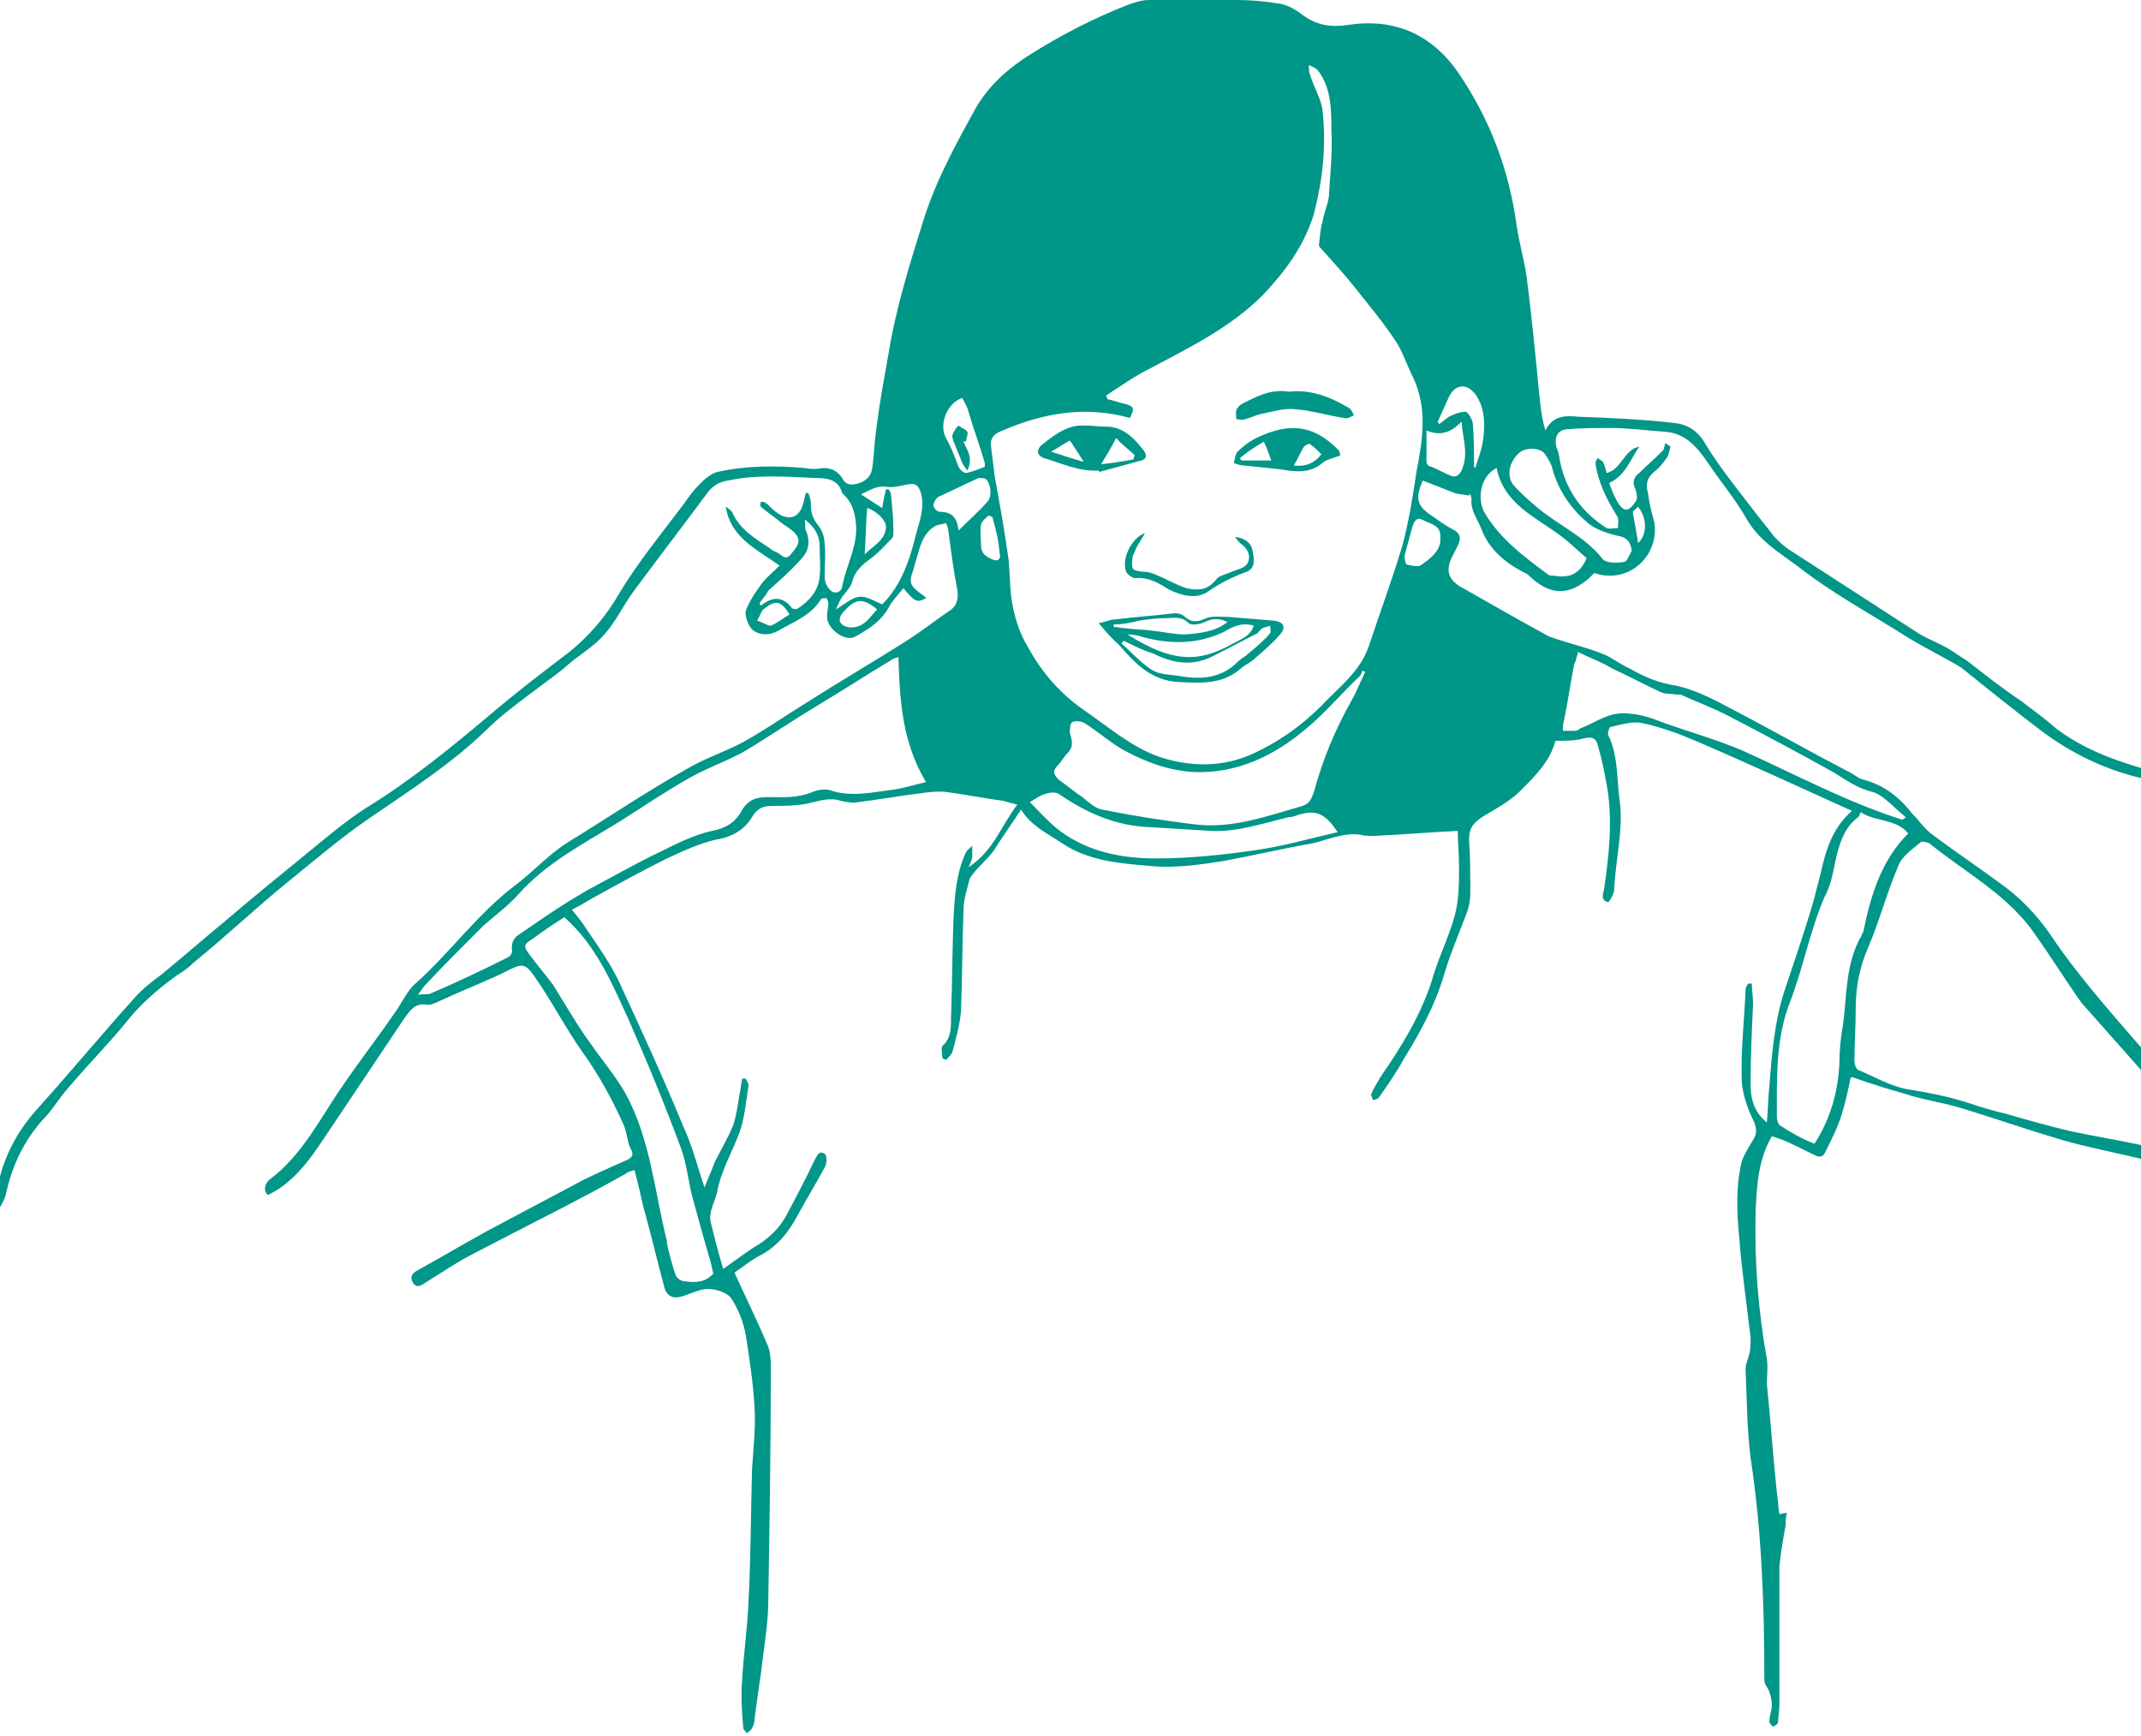 <?xml version="1.0" encoding="utf-8"?>
<!-- Generator: Adobe Illustrator 18.1.1, SVG Export Plug-In . SVG Version: 6.00 Build 0)  -->
<!DOCTYPE svg PUBLIC "-//W3C//DTD SVG 1.1//EN" "http://www.w3.org/Graphics/SVG/1.1/DTD/svg11.dtd">
<svg version="1.1" id="Layer_1" xmlns="http://www.w3.org/2000/svg" xmlns:xlink="http://www.w3.org/1999/xlink" x="0px" y="0px"
	 viewBox="0 0 171.1 138.7" style="enable-background:new 0 0 171.1 138.7;" xml:space="preserve">
<style type="text/css">
	.st0{fill:#009688;}
</style>
<g id="earwax-girl">
	<path class="st0" d="M171.1,92.6c-2.1-0.5-4.2-0.9-6.3-1.5c-2.7-0.8-5.3-1.7-7.9-2.5c-1.6-0.5-3.2-0.7-4.7-1.2
		c-1.4-0.4-2.7-0.8-4.1-1.3c-0.1,0-0.1,0-0.2,0c-0.2,1-0.4,1.9-0.7,2.9c-0.3,1-0.8,2-1.3,3c-0.2,0.5-0.5,0.5-0.9,0.3
		c-0.8-0.4-1.6-0.8-2.5-1.2c-0.3-0.1-0.6-0.2-0.9-0.3c-1.1,1.9-1.2,3.9-1.3,6c-0.1,4,0.2,7.9,0.9,11.8c0.1,0.6,0,1.3,0,2
		c0.3,2.9,0.5,5.8,0.8,8.7c0.1,0.6,0.1,1.1,0.2,1.7c0.2,0,0.3-0.1,0.6-0.1c-0.1,0.4-0.1,0.7-0.1,1c-0.2,1.1-0.4,2.2-0.5,3.3
		c0,3.7,0,7.3,0,11c0,0.5-0.1,1-0.1,1.4c0,0.2-0.3,0.3-0.4,0.4c-0.1-0.1-0.3-0.3-0.3-0.4c0-0.5,0.2-0.9,0.2-1.4c0-0.3-0.1-0.7-0.2-1
		c-0.1-0.3-0.4-0.6-0.4-0.9c0-6-0.2-11.9-1.1-17.8c-0.3-2.4-0.3-4.8-0.4-7.1c0-0.4,0.2-0.8,0.3-1.2c0.1-0.4,0.1-0.9,0.1-1.3
		c-0.3-2.6-0.7-5.3-0.9-7.9c-0.2-2.1-0.3-4.2,0.2-6.2c0.2-0.6,0.6-1.2,0.9-1.7c0.3-0.5,0.3-0.8,0.1-1.4c-0.5-1-0.9-2.1-1-3.2
		c-0.1-2.5,0.2-5,0.3-7.4c0-0.2,0.1-0.3,0.2-0.5c0.1,0,0.2,0,0.3,0c0,0.5,0.1,1.1,0.1,1.6c-0.1,2.1-0.2,4.3-0.2,6.4
		c0,1.1,0.2,2.2,1.3,3.1c0.1-1.1,0.1-2,0.2-2.9c0.2-2.6,0.4-5.1,1.2-7.6c0.8-2.4,1.6-4.7,2.3-7.1c0.2-0.8,0.4-1.5,0.6-2.3
		c0.4-1.8,0.9-3.6,2.5-5c-4.2-1.9-8.3-3.8-12.5-5.6c-1.4-0.6-2.8-1.1-4.2-1.4c-0.8-0.2-1.7,0.1-2.6,0.3c-0.1,0-0.2,0.4-0.2,0.6
		c0.8,1.6,0.7,3.3,0.9,5c0.4,2.5-0.3,4.9-0.4,7.4c0,0.3-0.4,1-0.5,1c-0.6-0.2-0.4-0.6-0.3-1.1c0.4-2.8,0.7-5.5,0.2-8.3
		c-0.2-1.1-0.4-2.1-0.7-3.1c-0.1-0.5-0.4-0.8-1.1-0.6c-0.7,0.2-1.4,0.2-2.3,0.2c-0.4,1.6-1.6,2.8-2.8,4c-0.8,0.8-1.9,1.4-2.9,2
		c-0.8,0.5-1.2,0.9-1.2,1.9c0.1,1.4,0.1,2.8,0.1,4.2c0,0.6-0.1,1.2-0.3,1.7c-0.6,1.6-1.3,3.2-1.8,4.9c-0.7,2.4-1.9,4.6-3.2,6.7
		c-0.6,1.1-1.3,2.1-2,3.1c-0.1,0.1-0.3,0.2-0.5,0.2c0-0.2-0.2-0.4-0.1-0.5c0.2-0.5,0.5-0.9,0.7-1.3c1.8-2.6,3.4-5.2,4.3-8.3
		c0.5-1.6,1.3-3.2,1.7-4.8c0.3-1.2,0.3-2.5,0.3-3.7c0-1-0.1-2-0.1-2.9c-2.2,0.1-4.4,0.3-6.7,0.4c-0.4,0-0.8,0-1.1-0.1
		c-1.6-0.2-2.9,0.6-4.4,0.8c-2.2,0.4-4.3,0.9-6.5,1.3c-1.9,0.3-3.9,0.6-5.9,0.4c-2.4-0.2-4.9-0.4-7-1.8c-1.2-0.8-2.5-1.4-3.3-2.7
		c-0.8,1.2-1.5,2.2-2.2,3.3c-0.6,0.8-1.4,1.4-1.9,2.2C77.3,71,77,71.9,77,72.7c-0.1,2.7-0.1,5.4-0.2,8.1c-0.1,1.1-0.4,2.2-0.7,3.3
		c-0.1,0.2-0.3,0.4-0.5,0.6c0,0-0.3-0.1-0.3-0.2c0-0.3-0.1-0.7,0-0.9C76,83,76,82.2,76,81.4c0.1-2.7,0.1-5.3,0.2-8
		c0.1-1.8,0.2-3.6,1-5.3c0.1-0.2,0.4-0.4,0.5-0.5c0,0.3,0,0.5,0,0.8c0,0.2-0.1,0.5-0.3,0.9c2-1.3,2.6-3.3,3.9-5
		c-0.4-0.1-0.8-0.2-1.1-0.3c-1.5-0.2-3-0.5-4.5-0.7c-0.7-0.1-1.5,0-2.2,0.1c-1.6,0.2-3.3,0.5-4.9,0.7c-0.4,0.1-0.9,0-1.4-0.1
		c-0.9-0.3-1.7,0-2.6,0.2c-0.9,0.2-2,0.2-2.9,0.2c-0.7,0-1.2,0.2-1.6,0.9c-0.6,1-1.6,1.6-2.9,1.8c-1.3,0.3-2.6,0.9-3.9,1.5
		c-2,1-4,2.1-6,3.2c-0.5,0.3-1,0.6-1.6,0.9c0.5,0.6,0.9,1.1,1.2,1.6c0.9,1.3,1.8,2.6,2.5,4c1.8,3.9,3.6,7.8,5.2,11.7
		c0.7,1.5,1.1,3.1,1.7,4.9c0.3-0.8,0.6-1.4,0.8-2c0.5-1,1.1-2,1.5-3c0.3-0.9,0.4-2,0.6-3c0-0.2,0.1-0.5,0.1-0.7c0.1,0,0.2,0,0.3,0
		c0.1,0.2,0.3,0.5,0.2,0.7c-0.2,1.2-0.3,2.5-0.7,3.6c-0.6,1.6-1.5,3.1-1.8,4.8c-0.2,0.8-0.7,1.6-0.5,2.4c0.3,1.2,0.6,2.4,1,3.7
		c1-0.7,1.9-1.4,2.9-2c0.9-0.6,1.6-1.3,2.1-2.2c0.8-1.5,1.6-3,2.3-4.5c0.2-0.3,0.3-0.8,0.8-0.5c0.2,0.1,0.2,0.8,0,1.1
		c-0.7,1.3-1.5,2.6-2.2,3.9c-0.7,1.3-1.6,2.4-2.9,3.1c-0.8,0.4-1.5,1-2.1,1.4c0.9,2,1.8,3.8,2.6,5.7c0.3,0.6,0.3,1.4,0.3,2.1
		c0,6.1-0.1,12.2-0.2,18.3c0,1.5-0.2,2.9-0.4,4.4c-0.2,1.8-0.5,3.5-0.7,5.2c0,0.3-0.1,0.5-0.2,0.7c-0.1,0.2-0.3,0.3-0.4,0.4
		c-0.1-0.1-0.3-0.3-0.3-0.4c-0.1-1.2-0.2-2.5-0.1-3.7c0.1-2,0.4-4,0.5-6.1c0.2-3.6,0.2-7.3,0.3-10.9c0.1-1.6,0.3-3.3,0.2-4.9
		c-0.1-1.9-0.4-3.9-0.7-5.8c-0.2-1.1-0.6-2.1-1.2-3c-0.3-0.4-1.2-0.7-1.8-0.7c-0.7,0-1.4,0.4-2.1,0.6c-0.7,0.2-1.2,0-1.4-0.7
		c-0.6-2.2-1.1-4.4-1.7-6.5c-0.2-0.9-0.4-1.8-0.7-2.9c-0.2,0.1-0.5,0.1-0.7,0.3C46.1,96,42,98,38,100.1c-1.4,0.7-2.7,1.6-4,2.4
		c-0.3,0.2-0.7,0.5-1,0c-0.3-0.5,0-0.8,0.4-1c1.8-1,3.5-2,5.3-3c2.6-1.4,5.3-2.8,7.9-4.2c1.2-0.6,2.4-1.1,3.5-1.6
		c0.4-0.2,0.6-0.4,0.3-0.9c-0.3-0.6-0.3-1.4-0.6-2c-0.9-2-2-4-3.3-5.8c-1.2-1.7-2.2-3.6-3.4-5.4c-1.2-1.8-1.2-1.7-3-0.8
		c-1.7,0.8-3.5,1.5-5.2,2.3c-0.2,0.1-0.5,0.2-0.7,0.2c-1-0.2-1.4,0.4-1.9,1.1c-2.2,3.3-4.5,6.7-6.7,10c-1.4,2.1-2.7,3.4-4.2,4.1
		c-0.4-0.4-0.2-0.9,0.1-1.2c2.7-2,4.1-5,6-7.7c1.3-1.9,2.7-3.7,4-5.6c0.6-0.8,1-1.8,1.7-2.4c2.8-2.5,4.9-5.5,7.9-7.8
		c1.5-1.1,2.7-2.5,4.3-3.5c3.1-1.9,6.2-4,9.4-5.8c1.5-0.9,3.1-1.4,4.6-2.2c1.8-1,3.5-2.2,5.3-3.3c2.5-1.6,5.1-3.1,7.6-4.7
		c1.3-0.8,2.4-1.7,3.6-2.5c0.6-0.4,0.7-1,0.6-1.7c-0.3-1.5-0.5-3.1-0.7-4.6c0-0.2-0.1-0.5-0.2-0.7c-0.3,0.1-0.5,0.1-0.8,0.2
		c-1.1,0.6-1.3,1.8-1.6,2.8c-0.1,0.2-0.1,0.4-0.2,0.7c-0.4,1.1-0.3,1.3,0.8,2.1c0.1,0.1,0.2,0.1,0.2,0.2c-0.7,0.4-0.9,0.3-1.8-0.8
		c-0.4,0.5-0.8,0.9-1.1,1.4c-0.6,1.2-1.7,1.9-2.8,2.5c-0.8,0.4-2.3-0.7-2.2-1.7c0-0.3,0.1-0.7,0.1-1c0-0.1-0.1-0.4-0.2-0.4
		c-0.1,0-0.4,0-0.4,0.1c-0.8,1.3-2.2,1.8-3.4,2.5c-0.7,0.4-1.5,0.4-2.1-0.1c-0.3-0.3-0.6-1.1-0.5-1.5c0.3-0.8,0.8-1.5,1.3-2.2
		c0.4-0.5,0.9-0.9,1.4-1.4c-1.8-1.3-3.9-2.2-4.3-4.7c0.2,0.1,0.4,0.3,0.5,0.4c0.6,1.4,1.8,2.1,3,2.9c0.2,0.2,0.5,0.3,0.7,0.4
		c0.3,0.2,0.6,0.6,1,0.1c0.4-0.5,0.9-1,0.4-1.6c-0.2-0.3-0.7-0.6-1-0.8c-0.6-0.5-1.2-0.9-1.8-1.4c-0.1-0.1,0-0.3,0-0.4
		c0.1,0,0.3,0,0.4,0.1c0.3,0.2,0.5,0.5,0.8,0.7c1,0.8,1.9,0.5,2.2-0.7c0.1-0.3,0.1-0.5,0.2-0.8c0.1,0,0.2,0,0.2,0
		c0.1,0.3,0.2,0.5,0.2,0.8c0,0.7,0.1,1.2,0.6,1.8c0.3,0.4,0.5,0.9,0.5,1.5c0.1,0.8,0,1.6,0,2.5c0,0.4,0.1,0.8,0.4,1.1
		c0.3,0.4,0.9,0.3,1-0.2c0.3-1.7,1.3-3.3,1.1-5.1c-0.1-0.9-0.3-1.6-0.9-2.2c-0.1-0.1-0.1-0.1-0.2-0.2c-0.3-1.1-1.2-1.2-2.1-1.2
		c-2.3-0.1-4.7-0.3-7,0.2c-0.7,0.1-1.2,0.4-1.6,0.9c-2,2.7-4,5.3-6,8c-0.8,1.1-1.4,2.4-2.3,3.4c-0.7,0.8-1.6,1.4-2.4,2
		c-0.4,0.3-0.8,0.7-1.2,1c-0.8,0.6-1.6,1.2-2.4,1.8c-1.2,0.9-2.4,1.8-3.5,2.9c-2.8,2.7-6.1,4.8-9.3,7c-2.2,1.5-4.3,3.3-6.4,5
		c-2.6,2.1-5,4.4-7.6,6.5c-0.4,0.4-0.8,0.7-1.3,1c-1.4,1-2.7,2.1-3.8,3.4c-1.6,2-3.4,3.8-5,5.7c-0.7,0.8-1.2,1.7-2,2.5
		c-1.5,1.7-2.4,3.6-2.9,5.8c-0.1,0.6-0.5,1.1-0.7,1.6c-0.1,0-0.1,0-0.2-0.1c0-0.2,0-0.4,0-0.6c0.3-2.9,1.4-5.4,3.4-7.6
		c2.6-2.9,5.1-5.9,7.7-8.8c0.7-0.8,1.5-1.4,2.3-2c1.7-1.4,3.3-2.8,5-4.2c2.1-1.8,4.2-3.5,6.4-5.3c1.6-1.3,3.1-2.6,4.8-3.7
		c3.6-2.2,6.9-4.9,10.1-7.6c2-1.7,4.1-3.3,6.2-4.9c1.6-1.3,2.9-2.8,4-4.7c1.5-2.5,3.4-4.8,5.2-7.2c0.4-0.6,0.8-1.1,1.3-1.6
		c0.4-0.4,0.9-0.8,1.4-0.9c2.3-0.5,4.6-0.5,6.9-0.3c0.5,0.1,1,0.1,1.5,0c0.6,0,1.1,0.2,1.5,0.8c0.3,0.6,0.8,0.6,1.4,0.4
		c1-0.4,1-1,1.1-2c0.2-2.8,0.7-5.5,1.2-8.3c0.6-3.7,1.7-7.2,2.8-10.7c1-3.2,2.6-6.1,4.2-9c1-1.7,2.4-3,4.1-4.1c2.5-1.6,5.2-3,8-4.1
		C90.9,0.1,91.4,0,91.8,0c2.3,0,4.7,0,7,0c1.2,0,2.3,0.1,3.5,0.3c0.6,0.1,1.3,0.5,1.8,0.9c1.1,0.8,2.2,1,3.6,0.8
		c3.8-0.6,6.8,0.8,8.9,3.9c2.5,3.7,4,7.7,4.6,12.1c0.2,1.4,0.6,2.7,0.8,4.1c0.4,3.1,0.7,6.2,1,9.3c0.1,1,0.2,2,0.5,3
		c0.6-1.2,1.6-1.2,2.6-1.1c2.6,0.1,5.1,0.2,7.7,0.5c1,0.1,1.9,0.6,2.5,1.7c1.1,1.8,2.4,3.4,3.7,5.1c0.6,0.8,1.2,1.5,1.8,2.3
		c0.4,0.4,0.8,0.8,1.3,1.1c3.4,2.2,6.8,4.4,10.2,6.6c0.8,0.5,1.7,0.8,2.5,1.3c0.5,0.3,0.9,0.6,1.4,0.9c1.4,1.1,2.8,2.2,4.3,3.2
		c0.9,0.7,1.9,1.4,2.8,2.2c2.1,1.6,4.5,2.5,6.9,3.2c0,0.3,0,0.5,0,0.8c-3-0.7-5.7-2-8.2-3.9c-2.1-1.6-4.1-3.2-6.2-4.9
		c-0.1-0.1-0.2-0.1-0.3-0.2c-1.4-0.8-2.8-1.5-4.1-2.3c-3-1.9-6-3.5-8.8-5.7c-1.5-1.1-3-2-4-3.7c-0.9-1.6-2.1-3-3.1-4.5
		c-0.9-1.3-1.8-2.4-3.5-2.5c-1.4-0.1-2.9-0.3-4.3-0.3c-1.1,0-2.3,0-3.5,0.1c-0.8,0.1-1,0.7-0.8,1.5c0.2,0.4,0.2,0.8,0.3,1.2
		c0.5,2.3,1.8,4,3.7,5.2c0.2,0.1,0.6,0,0.9,0c0-0.3,0.1-0.8-0.1-1c-0.8-1.3-1.5-2.7-1.7-4.2c0-0.1,0.1-0.3,0.2-0.4
		c0.1,0.1,0.3,0.2,0.4,0.3c0.1,0.2,0.2,0.5,0.3,0.9c1.2-0.3,1.4-1.9,2.6-2.1c-0.7,1-1.1,2.3-2.4,2.9c0.1,0.3,0.2,0.5,0.3,0.8
		c0.1,0.2,0.2,0.4,0.3,0.6c0.5,0.9,0.9,1,1.5,0.1c0.2-0.2,0.1-0.7,0-1c-0.3-0.6-0.1-1,0.3-1.3c0.6-0.6,1.3-1.2,1.9-1.8
		c0.1-0.1,0.1-0.4,0.2-0.6c0.1,0.1,0.3,0.2,0.4,0.3c-0.1,0.3-0.1,0.6-0.3,0.9c-0.3,0.4-0.6,0.8-1,1.1c-0.6,0.5-0.7,1-0.5,1.7
		c0.1,0.8,0.3,1.6,0.5,2.3c0.4,2.3-1.4,4.4-3.7,4.3c-0.4,0-0.7-0.1-1.1-0.2c-0.1,0.1-0.2,0.2-0.4,0.4c-1.6,1.4-3.1,1.4-4.7-0.1
		c-0.1-0.1-0.2-0.2-0.4-0.3c-1.6-0.8-2.9-1.9-3.5-3.5c-0.3-0.8-0.9-1.5-0.8-2.4c0-0.2-0.1-0.3-0.1-0.5c0,0.1-0.1,0.2-0.1,0.2
		c-0.5-0.1-1-0.1-1.4-0.3c-0.8-0.3-1.5-0.6-2.3-0.9c-0.6,1.4-0.5,2,0.7,2.8c0.6,0.4,1.1,0.8,1.7,1.1c0.6,0.3,0.7,0.7,0.4,1.3
		c-0.1,0.2-0.2,0.4-0.3,0.6c-0.8,1.4-0.5,2.2,0.9,2.9c2.1,1.2,4.2,2.4,6.4,3.6c0.3,0.2,0.7,0.3,1,0.4c1.2,0.4,2.5,0.7,3.7,1.2
		c0.7,0.3,1.3,0.8,2,1.1c1.2,0.7,2.4,1.2,3.8,1.4c1.3,0.3,2.6,0.9,3.9,1.6c3.3,1.7,6.6,3.6,9.9,5.3c0.4,0.2,0.7,0.5,1.1,0.6
		c1.6,0.4,2.9,1.4,3.9,2.7c0.5,0.5,0.9,1.1,1.5,1.6c2,1.5,4.1,2.9,6.1,4.4c1.3,1,2.5,2.3,3.4,3.6c2.2,3.3,4.8,6.2,7.3,9.1
		c0,0.6,0,1.2,0,1.8c-1.6-1.8-3.1-3.5-4.7-5.3c-0.1-0.1-0.2-0.3-0.3-0.4c-1.3-1.9-2.5-3.8-3.8-5.6c-2.2-2.9-5.4-4.6-8.1-6.8
		c-0.2-0.1-0.6-0.2-0.7-0.1c-0.7,0.6-1.5,1.1-1.8,1.9c-0.9,2.1-1.5,4.4-2.4,6.5c-0.7,1.6-1,3.2-1,4.9c0,1.4-0.1,2.8-0.1,4.2
		c0,0.2,0.1,0.6,0.3,0.7c1.2,0.5,2.4,1.2,3.7,1.5c1.8,0.3,3.5,0.6,5.3,1.2c0.9,0.3,1.9,0.6,2.8,0.8c1.7,0.5,3.5,1,5.2,1.4
		c1.9,0.4,3.7,0.7,5.6,1.1C171.1,91.7,171.1,92.2,171.1,92.6z M90.3,33.4c-3.6-1-7-0.4-10.4,1.1c-0.5,0.2-0.8,0.6-0.7,1.2
		c0.1,0.8,0.2,1.6,0.3,2.4c0.4,2.2,0.8,4.4,1.1,6.6c0.1,1,0.1,2,0.2,2.9c0.2,1.5,0.6,2.9,1.4,4.2c1.1,2,2.6,3.7,4.5,5
		c1.9,1.3,3.7,2.9,6,3.7c2.8,0.9,5.5,0.8,8.1-0.6c1.8-0.9,3.4-2.1,4.8-3.5c1.4-1.5,3.1-2.7,3.8-4.8c0.9-2.7,1.9-5.4,2.7-8.1
		c0.5-1.9,0.8-3.8,1.1-5.8c0.5-2.6,0.9-5.1-0.3-7.6c-0.5-1-0.8-2-1.4-2.9c-1-1.5-2.1-2.8-3.2-4.2c-0.8-1-1.7-2-2.6-3
		c-0.1-0.1-0.3-0.3-0.3-0.4c0.1-0.7,0.1-1.3,0.3-1.9c0.1-0.7,0.4-1.3,0.5-2c0.1-1.8,0.3-3.5,0.2-5.3c0-1.6,0-3.4-1.1-4.8
		c-0.2-0.2-0.5-0.3-0.7-0.4c0,0.3,0,0.6,0.1,0.8c0.3,1,0.9,1.9,1,2.9c0.3,2.8,0,5.5-0.7,8.2c-0.8,2.6-2.3,4.6-4.1,6.5
		c-2.6,2.6-5.9,4.2-9.1,5.9c-1.2,0.6-2.3,1.4-3.4,2.1c0,0.1,0.1,0.2,0.1,0.3c0.5,0.1,1,0.3,1.5,0.4C90.6,32.5,90.7,32.6,90.3,33.4z
		 M71.8,52.5c-0.2,0.1-0.4,0.1-0.5,0.2c-2,1.2-4,2.5-6,3.7c-2,1.2-3.9,2.5-5.9,3.7c-1.3,0.7-2.7,1.2-4,1.9c-2,1.1-3.9,2.4-5.8,3.6
		c-2.9,1.8-5.9,3.3-8.2,5.9c-0.8,0.9-1.9,1.7-2.8,2.5c-1.5,1.5-3.1,3.1-4.6,4.7c-0.2,0.2-0.3,0.4-0.6,0.8c0.5-0.1,0.8,0,1-0.1
		c2.1-0.9,4.2-1.9,6.2-2.9c0.2-0.1,0.4-0.4,0.3-0.7c0-0.6,0.2-0.9,0.7-1.2c1.3-0.9,2.6-1.8,3.9-2.6c0.5-0.3,1-0.6,1.5-0.9
		c1.9-1,3.8-2.1,5.7-3c1.4-0.7,2.8-1.4,4.2-1.7c1-0.2,1.8-0.6,2.3-1.5c0.5-0.9,1.1-1.2,2.1-1.2c1.2,0,2.4,0.1,3.6-0.4
		c0.5-0.2,1.1-0.3,1.6-0.1c1.6,0.5,3.3,0.1,4.9-0.1c0.8-0.1,1.7-0.4,2.6-0.6C72.1,59.3,71.9,56,71.8,52.5z M109.1,53.7
		c-0.1,0-0.1-0.1-0.2-0.1c-0.1,0.1-0.1,0.3-0.2,0.4c-1.5,1.4-2.8,3-4.4,4.3c-2.5,2.1-5.4,3.5-8.8,3.4c-2.1-0.1-3.9-0.8-5.6-1.7
		c-1.1-0.6-2.1-1.5-3.2-2.2c-0.3-0.2-0.8-0.2-1-0.1c-0.2,0.1-0.2,0.6-0.2,0.9c0.2,0.6,0.3,1.1-0.2,1.6c-0.3,0.3-0.5,0.7-0.8,1
		c-0.4,0.4-0.3,0.7,0.1,1.1c0.7,0.5,1.3,1,1.9,1.4c0.5,0.4,1,0.9,1.6,1c2.5,0.5,5,0.9,7.6,1.2c2.9,0.3,5.6-0.7,8.4-1.5
		c0.6-0.2,0.7-0.6,0.9-1.1c0.7-2.6,1.7-5,3-7.3C108.4,55.3,108.7,54.5,109.1,53.7z M145,91.4c1.3-2,1.9-4.2,2-6.5c0-1,0.1-2,0.3-3.1
		c0.3-2.4,0.2-4.9,1.5-7.1c0-0.1,0-0.1,0.1-0.2c0.6-2.9,1.4-5.7,3.6-7.9c-1-1.2-2.6-0.9-3.8-1.7c-0.1,0.2-0.1,0.3-0.2,0.4
		c-1.1,0.8-1.5,2.1-1.8,3.4c-0.2,1-0.4,2.1-0.9,3c-1.2,2.8-1.7,5.7-2.8,8.5c-1.1,2.9-1,6-1,9.1c0,0.2,0.1,0.5,0.2,0.6
		C143.1,90.5,144,91,145,91.4z M45.1,73.3c-0.8,0.5-1.7,1.1-2.5,1.7c-0.8,0.5-0.8,0.6-0.2,1.4c0.6,0.8,1.2,1.5,1.8,2.3
		c1,1.6,1.9,3.2,3,4.7c0.9,1.3,2,2.6,2.8,4c2,3.7,2.3,7.8,3.3,11.8c0,0.1,0,0.2,0,0.2c0.2,0.8,0.4,1.7,0.7,2.5
		c0.1,0.3,0.5,0.5,0.8,0.5c0.8,0.1,1.5,0.1,2.2-0.6c-0.1-0.5-0.2-1-0.4-1.6c-0.4-1.4-0.8-2.8-1.2-4.3c-0.4-1.4-0.5-2.9-1-4.2
		c-1.3-3.5-2.7-6.9-4.2-10.3C48.9,78.6,47.7,75.6,45.1,73.3z M126.1,52.1c-0.1,0.5-0.2,0.8-0.3,1c-0.3,1.5-0.5,3-0.8,4.4
		c-0.1,0.3-0.1,0.6-0.1,0.9c0.3,0,0.6,0,1,0c0.1,0,0.3-0.1,0.4-0.2c1.1-0.4,2.1-1.2,3.4-1.2c1.1,0,2.1,0.3,3.1,0.7
		c2.2,0.8,4.4,1.4,6.5,2.3c4.2,1.9,8.3,4.1,12.7,5.5c0,0,0.1,0,0.3-0.2c-0.9-0.7-1.7-1.7-2.6-2c-1.3-0.3-2.2-1-3.2-1.6
		c-2.7-1.5-5.5-3-8.2-4.4c-1.3-0.7-2.7-1.2-4-1.8c-0.1,0-0.2,0-0.4,0c-0.4-0.1-0.8,0-1.2-0.2c-1.3-0.6-2.6-1.3-3.9-1.9
		C128,52.9,127.1,52.6,126.1,52.1z M106.9,66.5c-1-1.5-1.7-1.8-3.1-1.4c-0.3,0.1-0.5,0.2-0.8,0.2c-2.1,0.5-4.1,1.2-6.2,1.1
		c-1.6-0.1-3.3-0.2-4.9-0.3c-2.7-0.1-5-1.1-7.2-2.6c-0.2-0.2-0.7-0.2-1-0.1c-0.5,0.1-0.9,0.4-1.4,0.7c0.8,0.8,1.5,1.6,2.4,2.3
		c2.3,1.7,5,2.2,7.7,2.2c2.7,0,5.5-0.3,8.2-0.7C102.6,67.6,104.7,67,106.9,66.5z M126.8,44.6c-0.6-0.5-1.3-1.2-2.1-1.8
		c-2-1.5-4.5-2.5-5.1-5.4c-1.2,0.6-1.6,2.3-1,3.5c1.2,2.1,3.2,3.6,5.1,5c0.1,0.1,0.3,0.1,0.4,0.1C125.3,46.2,126.2,46,126.8,44.6z
		 M70.8,39.1c0.1,0,0.2,0,0.2,0c0.1,0.1,0.2,0.3,0.2,0.4c0.1,1,0.2,1.9,0.2,2.9c0,0.2,0,0.5-0.1,0.6c-0.6,0.6-1.1,1.2-1.8,1.7
		c-0.7,0.5-1.2,1-1.4,1.8c-0.1,0.4-0.5,0.8-0.8,1.2c-0.2,0.3-0.3,0.6-0.5,1c0.7-0.4,1.2-0.9,1.8-1c0.6-0.1,1.2,0.3,1.9,0.6
		c1.5-1.5,2.2-3.5,2.7-5.6c0.3-1.1,0.7-2.1,0.4-3.3c-0.2-0.6-0.4-0.8-1-0.7c-0.6,0.1-1.2,0.3-1.8,0.2c-0.8-0.1-1.3,0.3-2,0.6
		c0.6,0.4,1.1,0.7,1.7,1.1C70.6,40,70.7,39.5,70.8,39.1z M130.4,44c-0.1-0.8-0.5-1.1-1.2-1.2c-0.8-0.2-1.7-0.5-2.3-1
		c-1.3-1.1-2.3-2.5-2.8-4.2c-0.1-0.5-0.4-1-0.7-1.4c-0.5-0.5-1.6-0.4-2,0c-0.8,0.7-1,1.8-0.5,2.5c0.6,0.7,1.3,1.3,2,1.9
		c1.7,1.4,3.8,2.3,5.2,4.1c0.3,0.3,1.1,0.3,1.7,0.2C130,44.9,130.2,44.4,130.4,44z M60.7,48.2c0,0.1,0.1,0.1,0.1,0.2
		c1-0.8,1.8-0.7,2.5,0.2c0.1,0.1,0.4,0.1,0.5,0c0.9-0.6,1.6-1.4,1.7-2.5c0.1-0.8,0-1.6,0-2.5c0-0.8-0.4-1.5-1.2-2.1
		c0.1,0.4,0,0.7,0.1,0.9c0.4,0.9,0.2,1.7-0.4,2.3c-0.8,0.9-1.7,1.7-2.6,2.5C61.2,47.6,60.9,47.9,60.7,48.2z M114,34.4
		c0,1,0,1.7,0,2.5c0,0.2,0.2,0.4,0.4,0.4c0.5,0.2,1,0.5,1.5,0.7c0.4,0.2,0.7,0,0.9-0.4c0.6-1.3,0.1-2.5,0-3.9
		C116,34.5,115.2,34.9,114,34.4z M76.6,42.4c0.9-0.9,1.6-1.5,2.3-2.3c0.4-0.4,0.3-1.4-0.1-1.8c-0.1-0.1-0.4-0.1-0.6-0.1
		c-1.1,0.5-2.1,1-3.2,1.5c-0.2,0.1-0.4,0.5-0.4,0.7c0,0.2,0.3,0.5,0.5,0.5C76,40.9,76.5,41.3,76.6,42.4z M76.9,31.8
		c-1.2,0.4-1.9,2.1-1.3,3.2c0.4,0.7,0.7,1.5,1,2.3c0.1,0.2,0.4,0.5,0.6,0.5c0.5-0.1,1-0.3,1.5-0.5c0,0,0-0.2,0-0.3
		c-0.4-1.4-0.9-2.7-1.3-4.1C77.3,32.5,77.1,32.2,76.9,31.8z M117.8,37.3c0,0,0.1,0.1,0.1,0.1c0.2-0.7,0.5-1.4,0.6-2.1
		c0.2-1.3,0.2-2.7-0.6-3.8c-0.7-0.9-1.6-0.8-2.1,0.2c-0.3,0.7-0.6,1.3-0.9,2c0,0.1,0.1,0.1,0.1,0.2c0.3-0.2,0.5-0.4,0.8-0.6
		c0.4-0.2,0.9-0.4,1.3-0.4c0.2,0,0.5,0.5,0.6,0.9C117.8,35,117.8,36.2,117.8,37.3z M115.1,43c0.1-1-0.7-1.1-1.3-1.4
		c-0.5-0.3-0.7-0.1-0.9,0.4c-0.2,0.7-0.4,1.5-0.6,2.2c-0.1,0.3,0,0.8,0.1,0.9c0.3,0.1,0.9,0.2,1.1,0.1
		C114.4,44.6,115.2,43.9,115.1,43z M70.1,48.7c-1.1-0.9-1.7-0.9-2.6,0.1c-0.6,0.6-0.5,1.1,0.2,1.3c0.4,0.1,0.9,0,1.2-0.2
		C69.4,49.6,69.7,49.1,70.1,48.7z M79.3,41.3c-0.1,0-0.2-0.1-0.3-0.1c-0.2,0.2-0.5,0.4-0.6,0.7c-0.1,0.5,0,1.1,0,1.7
		c0,0.6,0.4,0.9,0.9,1.1c0.4,0.2,0.7,0,0.6-0.4C79.8,43.2,79.6,42.3,79.3,41.3z M69.1,44.3c0.7-0.7,1.6-1.1,1.7-2.1
		c0.1-0.6-0.8-1.4-1.5-1.6C69.2,41.7,69.2,42.9,69.1,44.3z M63.1,49.1C62.4,48,62,47.9,61,48.7c-0.2,0.2-0.3,0.6-0.5,0.9
		c0.4,0.1,0.8,0.4,1.1,0.4C62.1,49.8,62.6,49.4,63.1,49.1z M130.9,43.4c0.8-0.7,0.7-2.1,0-2.9c-0.2,0.2-0.5,0.4-0.4,0.5
		C130.6,41.7,130.8,42.5,130.9,43.4z"/>
	<path class="st0" d="M87.8,49.8c0.6-0.1,0.9-0.3,1.3-0.3c1.6-0.2,3.2-0.3,4.8-0.5c0.3,0,0.6,0.1,0.8,0.3c0.6,0.5,1,0.4,1.7,0.1
		c0.5-0.2,1.2-0.1,1.8-0.1c1.2,0.1,2.4,0.2,3.6,0.3c0.8,0.1,1,0.5,0.5,1.1c-0.6,0.7-1.3,1.3-2,1.9c-0.3,0.3-0.7,0.5-1,0.7
		c-1.5,1.4-3.2,1.3-5.1,1.2c-2.2-0.1-3.5-1.5-4.8-3C88.8,51,88.4,50.5,87.8,49.8z M89.8,51.2c-0.1,0.1-0.1,0.2-0.2,0.2
		c0.8,0.7,1.5,1.5,2.4,2.1c0.6,0.4,1.4,0.4,2.1,0.5c1.7,0.3,3.4,0.3,4.8-1.1c0.3-0.3,0.6-0.4,0.9-0.7c0.6-0.5,1.2-1,1.7-1.6
		c0.1-0.1,0-0.4,0-0.6c-0.2,0.1-0.4,0.1-0.6,0.2c-0.2,0.1-0.3,0.3-0.4,0.4c-1.2,0.6-2.3,1.2-3.5,1.8c-1.7,0.9-3.3,0.6-4.9-0.2
		C91.4,52,90.6,51.6,89.8,51.2z M90.1,50.7c3.5,2.2,5.6,2.3,8.3,0.8c0.7-0.4,1.5-0.6,1.8-1.5c-1-0.3-1.7,0.1-2.4,0.5
		c-2.1,1-4.3,1-6.5,0.4C91,50.8,90.6,50.7,90.1,50.7z M89,49.9c0,0.1,0,0.2,0,0.2c0.3,0,0.6,0.1,0.9,0.1c0.7,0.1,1.5,0.1,2.2,0.2
		c0.9,0.1,1.8,0.3,2.6,0.3c1.2-0.1,2.4-0.2,3.4-1c-0.7-0.3-1.2-0.3-1.8,0c-0.4,0.2-1.1,0.3-1.3,0.1c-0.6-0.6-1.3-0.4-1.9-0.4
		c-0.7,0-1.4,0.1-2.1,0.2C90.3,49.8,89.6,49.9,89,49.9z"/>
	<path class="st0" d="M87.8,37.6c-1.6,0.1-3-0.6-4.4-1c-0.5-0.2-0.6-0.6-0.2-1c1-0.8,2-1.6,3.3-1.6c0.7,0,1.4,0.1,2.1,0.1
		c1.3,0.1,2.1,1,2.8,1.9c0.3,0.4,0.2,0.7-0.2,0.8c-1.1,0.3-2.2,0.6-3.3,0.9C87.8,37.7,87.8,37.6,87.8,37.6z M90.6,36.7
		c0-0.1,0-0.2,0.1-0.3c-0.5-0.5-1.1-0.9-1.5-1.4c-0.4,0.8-0.8,1.4-1.2,2.1C88.8,37,89.7,36.9,90.6,36.7z M85.5,35.2
		c-0.4,0.2-0.8,0.5-1.5,0.9c1,0.3,1.8,0.6,2.6,0.8C86.3,36.4,85.9,35.8,85.5,35.2z"/>
	<path class="st0" d="M107.1,36.4c-0.5,0.2-1,0.3-1.3,0.5c-1.1,1-2.3,0.8-3.5,0.6c-1-0.1-1.9-0.2-2.9-0.3c-0.3,0-0.5-0.1-0.8-0.2
		c0.1-0.3,0.1-0.7,0.3-0.9c0.4-0.4,0.9-0.8,1.5-1.1c2.7-1.3,4.6-1,6.5,0.9C107.1,36.1,107.1,36.3,107.1,36.4z M105.6,36.3
		c-0.3-0.3-0.6-0.6-0.9-0.8c-0.1-0.1-0.4,0.1-0.5,0.2c-0.3,0.5-0.5,1-0.8,1.5C104.2,37.3,105,37.1,105.6,36.3z M99.1,36.6
		c0,0.1,0.1,0.1,0.1,0.2c0.8,0,1.6,0,2.4,0c-0.2-0.5-0.3-0.9-0.6-1.5C100.3,35.7,99.7,36.1,99.1,36.6z"/>
	<path class="st0" d="M103,31.3c1.7-0.2,3.3,0.4,4.8,1.3c0.2,0.1,0.3,0.4,0.4,0.6c-0.3,0.1-0.5,0.3-0.8,0.2
		c-1.3-0.2-2.6-0.6-3.9-0.7c-0.9-0.1-1.8,0.2-2.8,0.4c-0.4,0.1-0.8,0.3-1.2,0.4c-0.2,0.1-0.5,0-0.7,0c0-0.3-0.1-0.7,0.1-0.9
		c0.2-0.3,0.5-0.4,0.9-0.6C100.8,31.5,101.8,31.1,103,31.3z"/>
	<path class="st0" d="M91.5,42.6c-0.2,0.4-0.5,0.8-0.7,1.2c-0.1,0.3-0.3,0.6-0.3,0.8c-0.1,1,0,1,1,1.1c0.5,0,1,0.3,1.5,0.5
		c0.6,0.3,1.2,0.6,1.8,0.8c0.9,0.2,1.7,0.2,2.4-0.7c0.2-0.3,0.8-0.4,1.2-0.6c0.5-0.2,1.1-0.3,1.3-0.7c0.3-0.6,0-1.2-0.6-1.6
		c-0.1-0.1-0.2-0.2-0.4-0.5c0.8,0.1,1.3,0.5,1.4,1.1c0.1,0.6,0.3,1.4-0.5,1.7c-1.1,0.4-2.1,0.9-3.1,1.6c-0.9,0.6-2.1,0.3-3.1-0.2
		c-0.8-0.5-1.6-1-2.7-0.9c-0.2,0-0.6-0.3-0.7-0.5C89.6,44.7,90.4,43,91.5,42.6z"/>
	<path class="st0" d="M77,35.3c0.3,0.7,0.8,1.3,0.3,2.3c-0.2-0.3-0.3-0.4-0.4-0.6c-0.2-0.5-0.4-1-0.6-1.5c-0.1-0.2-0.2-0.5-0.2-0.7
		c0.1-0.3,0.3-0.6,0.5-0.8c0.2,0.2,0.6,0.3,0.7,0.5c0.1,0.2-0.1,0.5-0.1,0.8C77.1,35.2,77.1,35.3,77,35.3z"/>
</g>
</svg>
